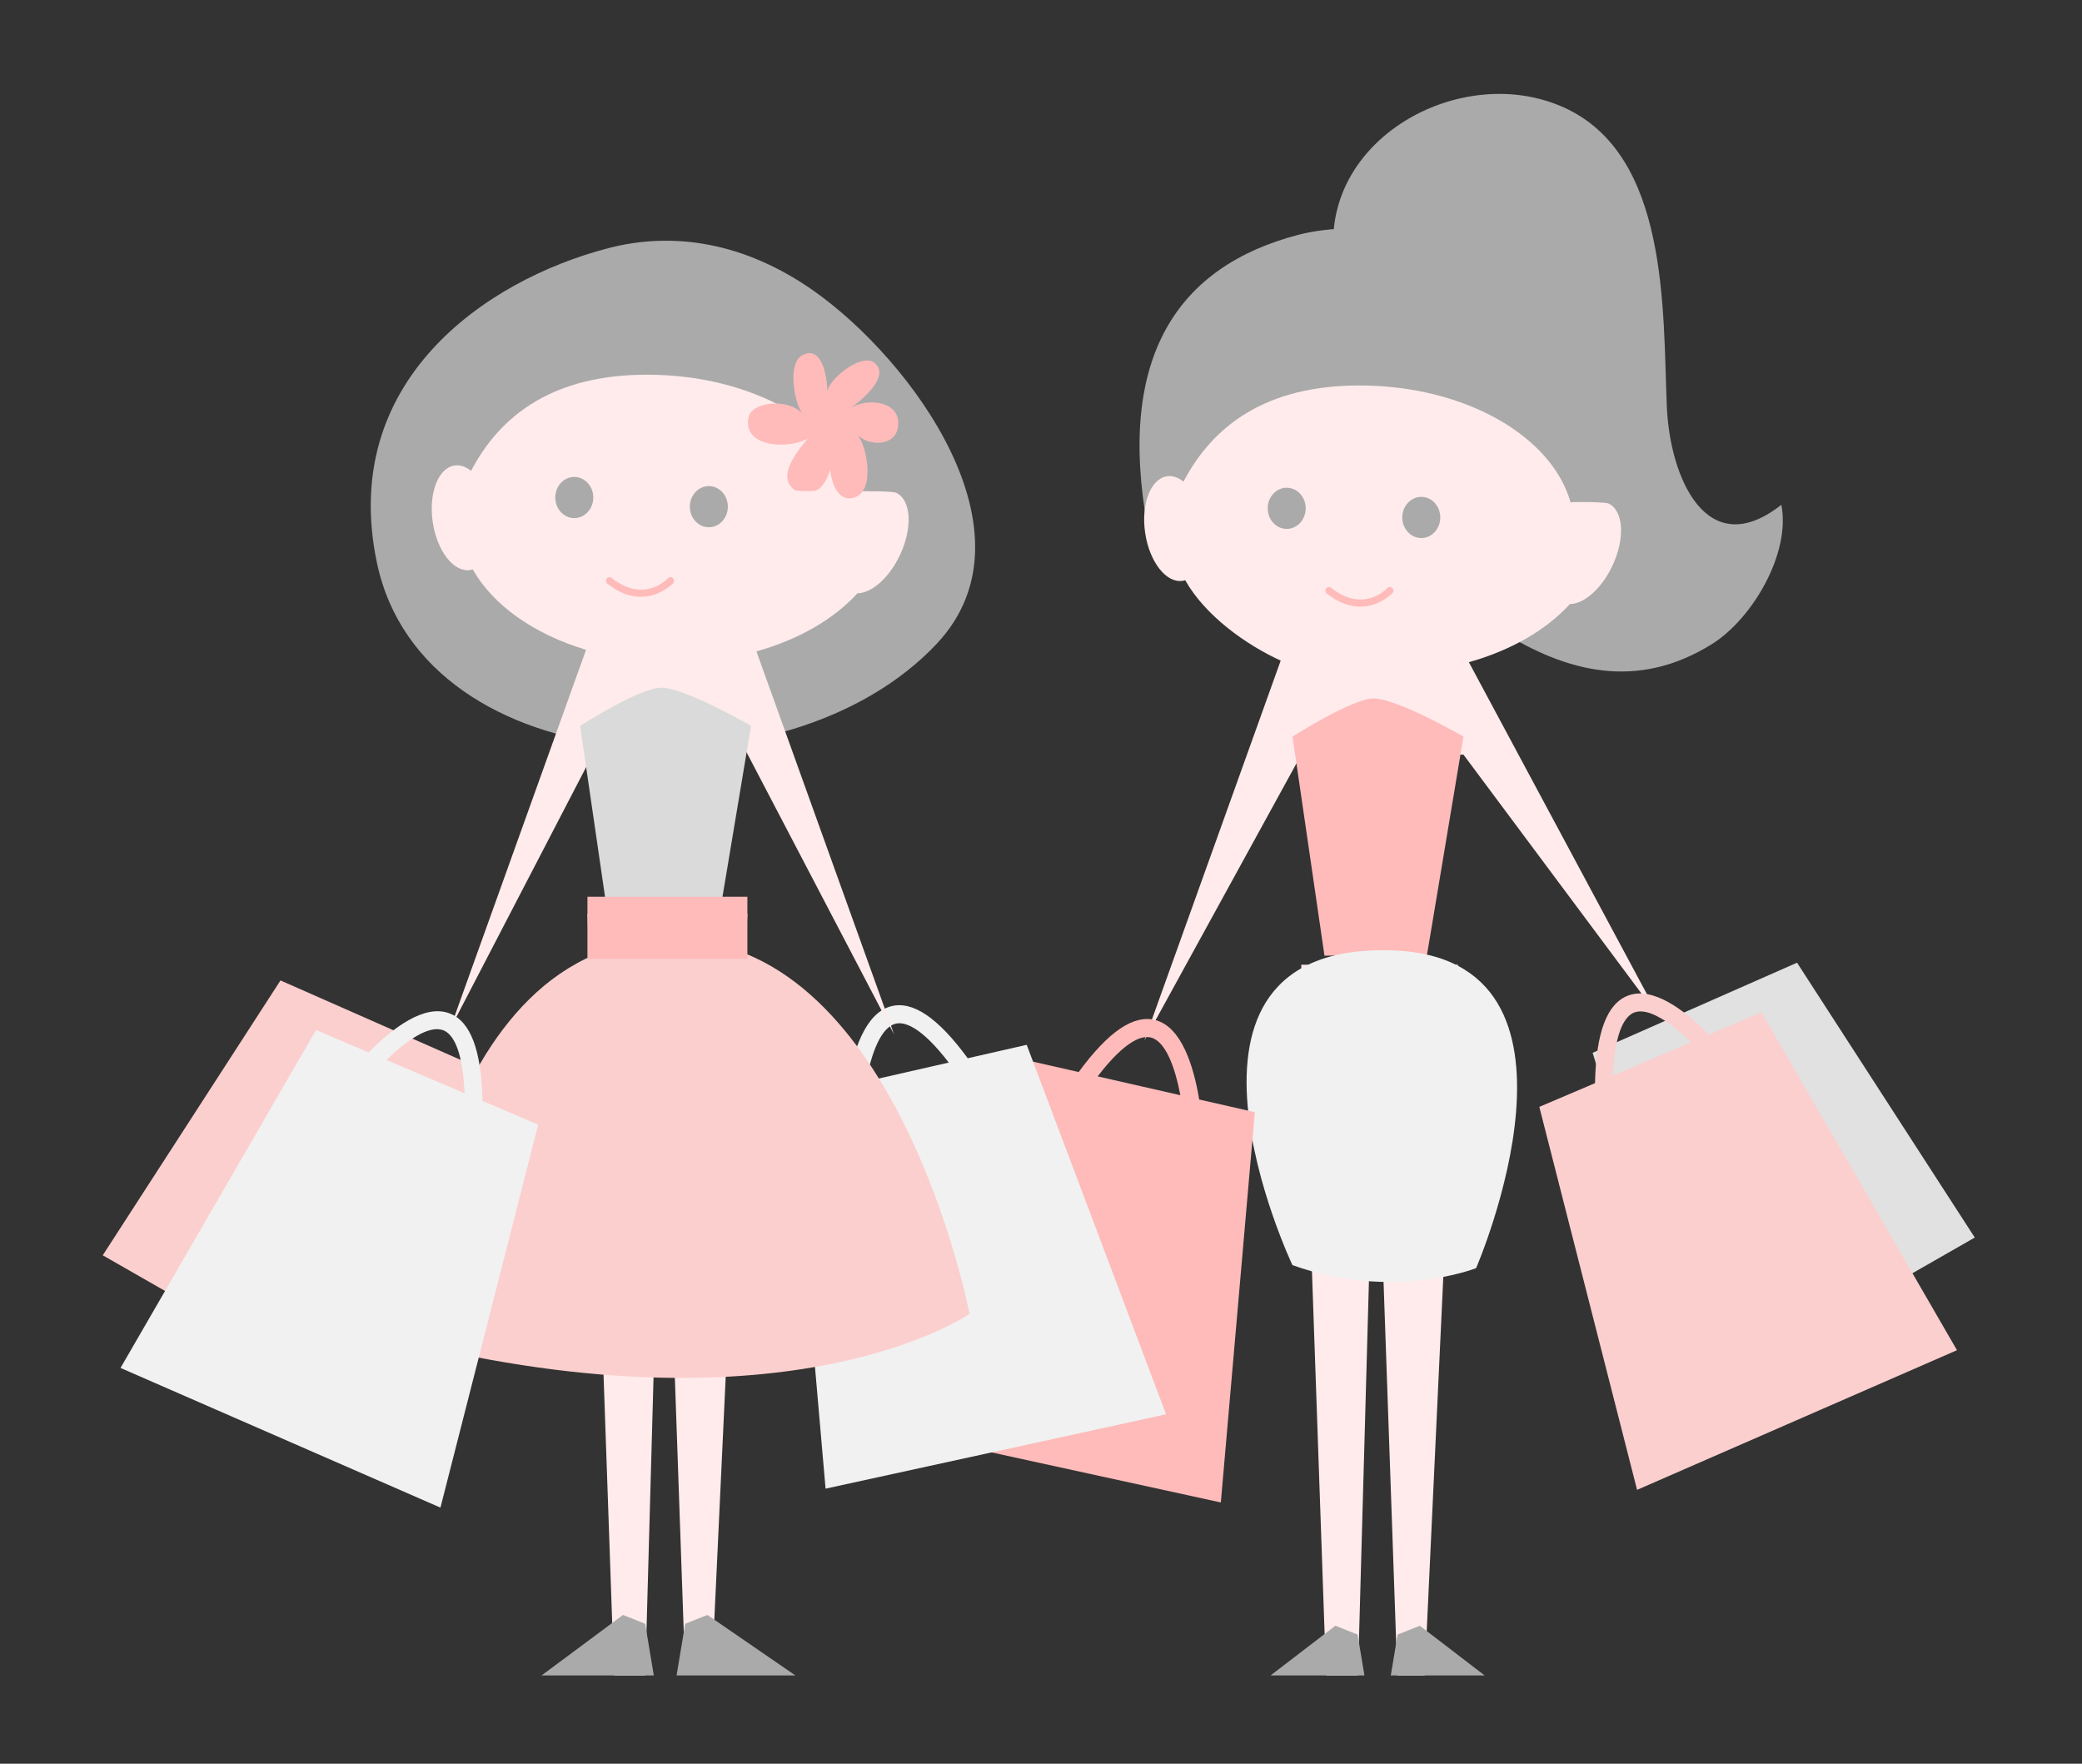 <svg xmlns="http://www.w3.org/2000/svg" width="170" height="144" viewBox="0 0 170 144">
  <rect x="0" y="0" width="170" height="144" fill="#333333" stroke="none"/>
  <g fill="none" fill-rule="evenodd" transform="translate(8 7)">
    <path fill="#AAA" d="M137.45,34.215 C131.371,39.002 128.342,32.03 128.099,26.17 C127.771,18.283 128.271,5.673 119.719,1.785 C111.523,-1.942 100.215,4.078 100.887,13.542 L100.161,33.039 C108.735,39.397 119.537,53.214 131.776,45.592 C135.075,43.538 138.236,38.175 137.45,34.215"/>
    <polyline fill="#FFEBEB" points="102.881 129.792 104.304 78.635 106.095 129.792 108.325 129.792 111.043 71.767 98.25 71.767 100.278 129.792 102.881 129.792"/>
    <polyline fill="#AAA" points="103.409 129.792 102.853 126.459 101.039 125.735 95.746 129.792 103.409 129.792"/>
    <polyline fill="#AAA" points="113.224 129.792 107.932 125.735 106.118 126.459 105.561 129.792 113.224 129.792"/>
    <path fill="#AAA" d="M122.212,36.378 C125.103,29.175 124.339,20.341 118.331,16.095 C112.592,12.036 103.275,10.799 98.015,12.171 C88.189,14.732 83.156,22.107 85.699,36.043 C97.84,35.031 110.237,34.378 122.212,36.378"/>
    <path fill="#FFEBEB" d="M111.936,47.065 C115.375,46.104 118.261,44.432 120.181,42.322 C121.343,42.308 122.78,41.063 123.66,39.19 C124.709,36.958 124.567,34.685 123.346,34.114 C123.065,33.982 120.572,33.957 120.242,34.016 C118.701,28.582 111.574,24.472 103.009,24.472 C95.36,24.472 91.036,27.751 88.633,32.323 C88.21,31.984 87.75,31.816 87.29,31.885 C85.956,32.081 85.155,34.152 85.505,36.509 C85.852,38.868 87.216,40.621 88.552,40.425 C88.627,40.414 88.7,40.395 88.773,40.372 C90.427,43.299 93.78,45.662 96.572,46.936 L85.438,77.965 L98.264,54.591 L111.495,54.613 L127.523,76.122 L111.936,47.065"/>
    <path fill="#FEBBBA" d="M100.146,71.027 L97.538,53.142 C97.538,53.142 102.368,50.059 104.117,50.028 C106.057,49.995 111.495,53.142 111.495,53.142 L108.52,70.945 L100.146,71.027"/>
    <path fill="#AAA" d="M98.614 34.502C98.614 35.429 97.918 36.182 97.062 36.182 96.206 36.182 95.51 35.429 95.51 34.502 95.51 33.574 96.206 32.822 97.062 32.822 97.918 32.822 98.614 33.574 98.614 34.502M109.601 35.249C109.601 36.176 108.907 36.929 108.052 36.929 107.194 36.929 106.499 36.176 106.499 35.249 106.499 34.321 107.194 33.568 108.052 33.568 108.907 33.568 109.601 34.321 109.601 35.249"/>
    <path fill="#F1F1F1" d="M97.531,96.293 C97.531,96.293 85.076,69.995 105.596,70.59 C123.545,71.112 112.527,96.538 112.527,96.538 C112.527,96.538 105.756,99.236 97.531,96.293"/>
    <path fill="#FEBBBA" d="M81.627,80.882 C83.959,77.838 85.313,77.53 85.987,77.713 C87.162,78.031 87.93,80.075 88.379,82.42 L81.627,80.882 Z M75.262,79.432 L63.881,109.6 L91.684,115.67 L94.46,83.805 L89.917,82.771 C89.448,79.958 88.457,76.861 86.364,76.292 C84.588,75.808 82.515,77.202 80.077,80.528 L75.262,79.432 L75.262,79.432 Z"/>
    <polyline fill="#E1E1E1" points="130.75 106.917 153.244 94.041 138.732 71.6 122.042 78.958 130.75 106.917"/>
    <path fill="#FBCFCE" d="M123.703,80.812 C123.862,76.959 124.789,75.913 125.443,75.665 C126.582,75.234 128.377,76.447 130.084,78.093 L123.703,80.812 Z M117.689,83.372 L125.671,114.642 L151.792,103.238 L135.829,75.647 L131.537,77.475 C129.546,75.46 126.967,73.519 124.936,74.286 C123.214,74.937 122.322,77.291 122.238,81.435 L117.689,83.372 L117.689,83.372 Z"/>
    <path fill="#F1F1F1" d="M62.714,81.294 C63.163,78.948 63.931,76.905 65.107,76.587 C65.781,76.403 67.134,76.712 69.468,79.755 L62.714,81.294 Z M71.018,79.402 C68.579,76.075 66.506,74.682 64.731,75.165 C62.636,75.735 61.646,78.832 61.176,81.645 L56.635,82.678 L59.41,114.543 L87.213,108.473 L75.832,78.305 L71.018,79.402 L71.018,79.402 Z"/>
    <polyline fill="#FBCFCE" points="22.884 108.365 .39 95.49 14.902 73.049 31.591 80.407 22.884 108.365"/>
    <polyline fill="#FFEBEB" points="44.686 129.792 46.133 77.754 47.947 129.563 50.124 129.563 53.026 67.61 39.966 67.61 42.138 129.792 44.686 129.792"/>
    <polyline fill="#AAA" points="45.385 129.792 44.682 125.578 42.868 124.854 36.222 129.792 45.385 129.792"/>
    <polyline fill="#AAA" points="56.944 129.792 49.761 124.854 47.947 125.578 47.244 129.792 56.944 129.792"/>
    <path fill="#AAA" d="M41.649,13.266 C31.557,15.897 19.648,24.188 22.783,38.978 C26.596,56.955 56.364,58.523 68.51,45.535 C76.951,36.509 66.396,22.371 58.498,16.786 C52.757,12.728 46.909,11.895 41.649,13.266"/>
    <path fill="#FFEBEB" d="M62.01,41.442 C63.172,41.426 64.609,40.182 65.489,38.309 C66.538,36.077 66.396,33.804 65.175,33.233 C64.894,33.101 62.401,33.076 62.071,33.135 C60.531,27.701 53.404,23.592 44.838,23.592 C37.189,23.592 32.865,26.87 30.463,31.442 C30.039,31.103 29.579,30.935 29.12,31.005 C27.784,31.2 26.983,33.27 27.334,35.628 C27.681,37.987 29.045,39.74 30.38,39.545 C30.456,39.533 30.53,39.514 30.602,39.492 C32.256,42.418 35.609,44.781 39.852,46.055 L28.718,77.084 L40.093,55.182 L52.598,53.732 L64.999,77.448 L53.765,46.184 C57.205,45.223 60.09,43.551 62.01,41.442 Z"/>
    <path fill="#FEBBBA" d="M44.32 41.728C43.529 41.728 42.6 41.458 41.589 40.651 41.463 40.551 41.441 40.365 41.54 40.237 41.639 40.108 41.821 40.086 41.948 40.187 44.565 42.275 46.454 40.301 46.533 40.216 46.643 40.098 46.826 40.093 46.944 40.204 47.06 40.316 47.066 40.502 46.956 40.621 46.942 40.638 45.911 41.728 44.32 41.728M103.063 42.531C102.272 42.531 101.343 42.261 100.331 41.454 100.206 41.353 100.183 41.167 100.282 41.039 100.382 40.911 100.563 40.888 100.69 40.989 103.307 43.078 105.196 41.104 105.275 41.019 105.385 40.901 105.569 40.895 105.686 41.007 105.802 41.118 105.808 41.305 105.698 41.423 105.684 41.44 104.653 42.531 103.063 42.531"/>
    <path fill="#DADADA" d="M41.975,70.146 L39.368,52.261 C39.368,52.261 44.197,49.178 45.946,49.147 C47.886,49.114 53.324,52.261 53.324,52.261 L50.35,70.064 L41.975,70.146"/>
    <path fill="#AAA" d="M40.443 33.622C40.443 34.548 39.747 35.301 38.891 35.301 38.035 35.301 37.34 34.548 37.34 33.622 37.34 32.692 38.035 31.941 38.891 31.941 39.747 31.941 40.443 32.692 40.443 33.622M51.43 34.368C51.43 35.295 50.736 36.048 49.88 36.048 49.023 36.048 48.328 35.295 48.328 34.368 48.328 33.44 49.023 32.688 49.88 32.688 50.736 32.688 51.43 33.44 51.43 34.368"/>
    <path fill="#FBCFCE" d="M24.727,102.446 C24.727,102.446 26.904,69.115 47.426,69.709 C65.375,70.231 71.167,100.272 71.167,100.272 C71.167,100.272 56.655,110.418 24.727,102.446"/>
    <polygon fill="#FEBBBA" points="39.966 71.288 53.026 71.288 53.026 66.216 39.966 66.216"/>
    <path fill="#FEBBBA" d="M61.371,26.362 C62.21,25.822 64.797,23.715 63.388,22.615 C62.282,21.751 59.399,24.17 59.556,25.119 C59.575,23.891 59.152,21.074 57.472,22.025 C56.292,22.695 56.832,25.936 57.59,26.9 C56.738,25.526 53.386,25.675 53.112,27.1 C52.635,29.578 56.456,29.676 57.962,28.802 C56.948,29.997 55.425,31.974 56.891,33.016 C57.035,33.117 58.509,33.128 58.694,33.029 C59.167,32.777 59.593,32.043 59.772,31.356 C59.911,32.495 60.433,33.802 61.467,33.685 C63.573,33.445 62.821,29.465 62.042,28.542 C63.073,29.482 65.003,29.355 65.292,28.024 C65.787,25.748 62.801,25.384 61.371,26.362"/>
    <path fill="#F1F1F1" d="M23.549,79.542 C25.257,77.896 27.051,76.683 28.19,77.115 C28.844,77.362 29.771,78.408 29.931,82.26 L23.549,79.542 Z M31.396,82.884 C31.312,78.739 30.42,76.386 28.696,75.735 C26.666,74.968 24.087,76.908 22.096,78.924 L17.805,77.096 L1.841,104.687 L27.963,116.091 L35.945,84.822 L31.396,82.884 L31.396,82.884 Z"/>
  </g>
</svg>
